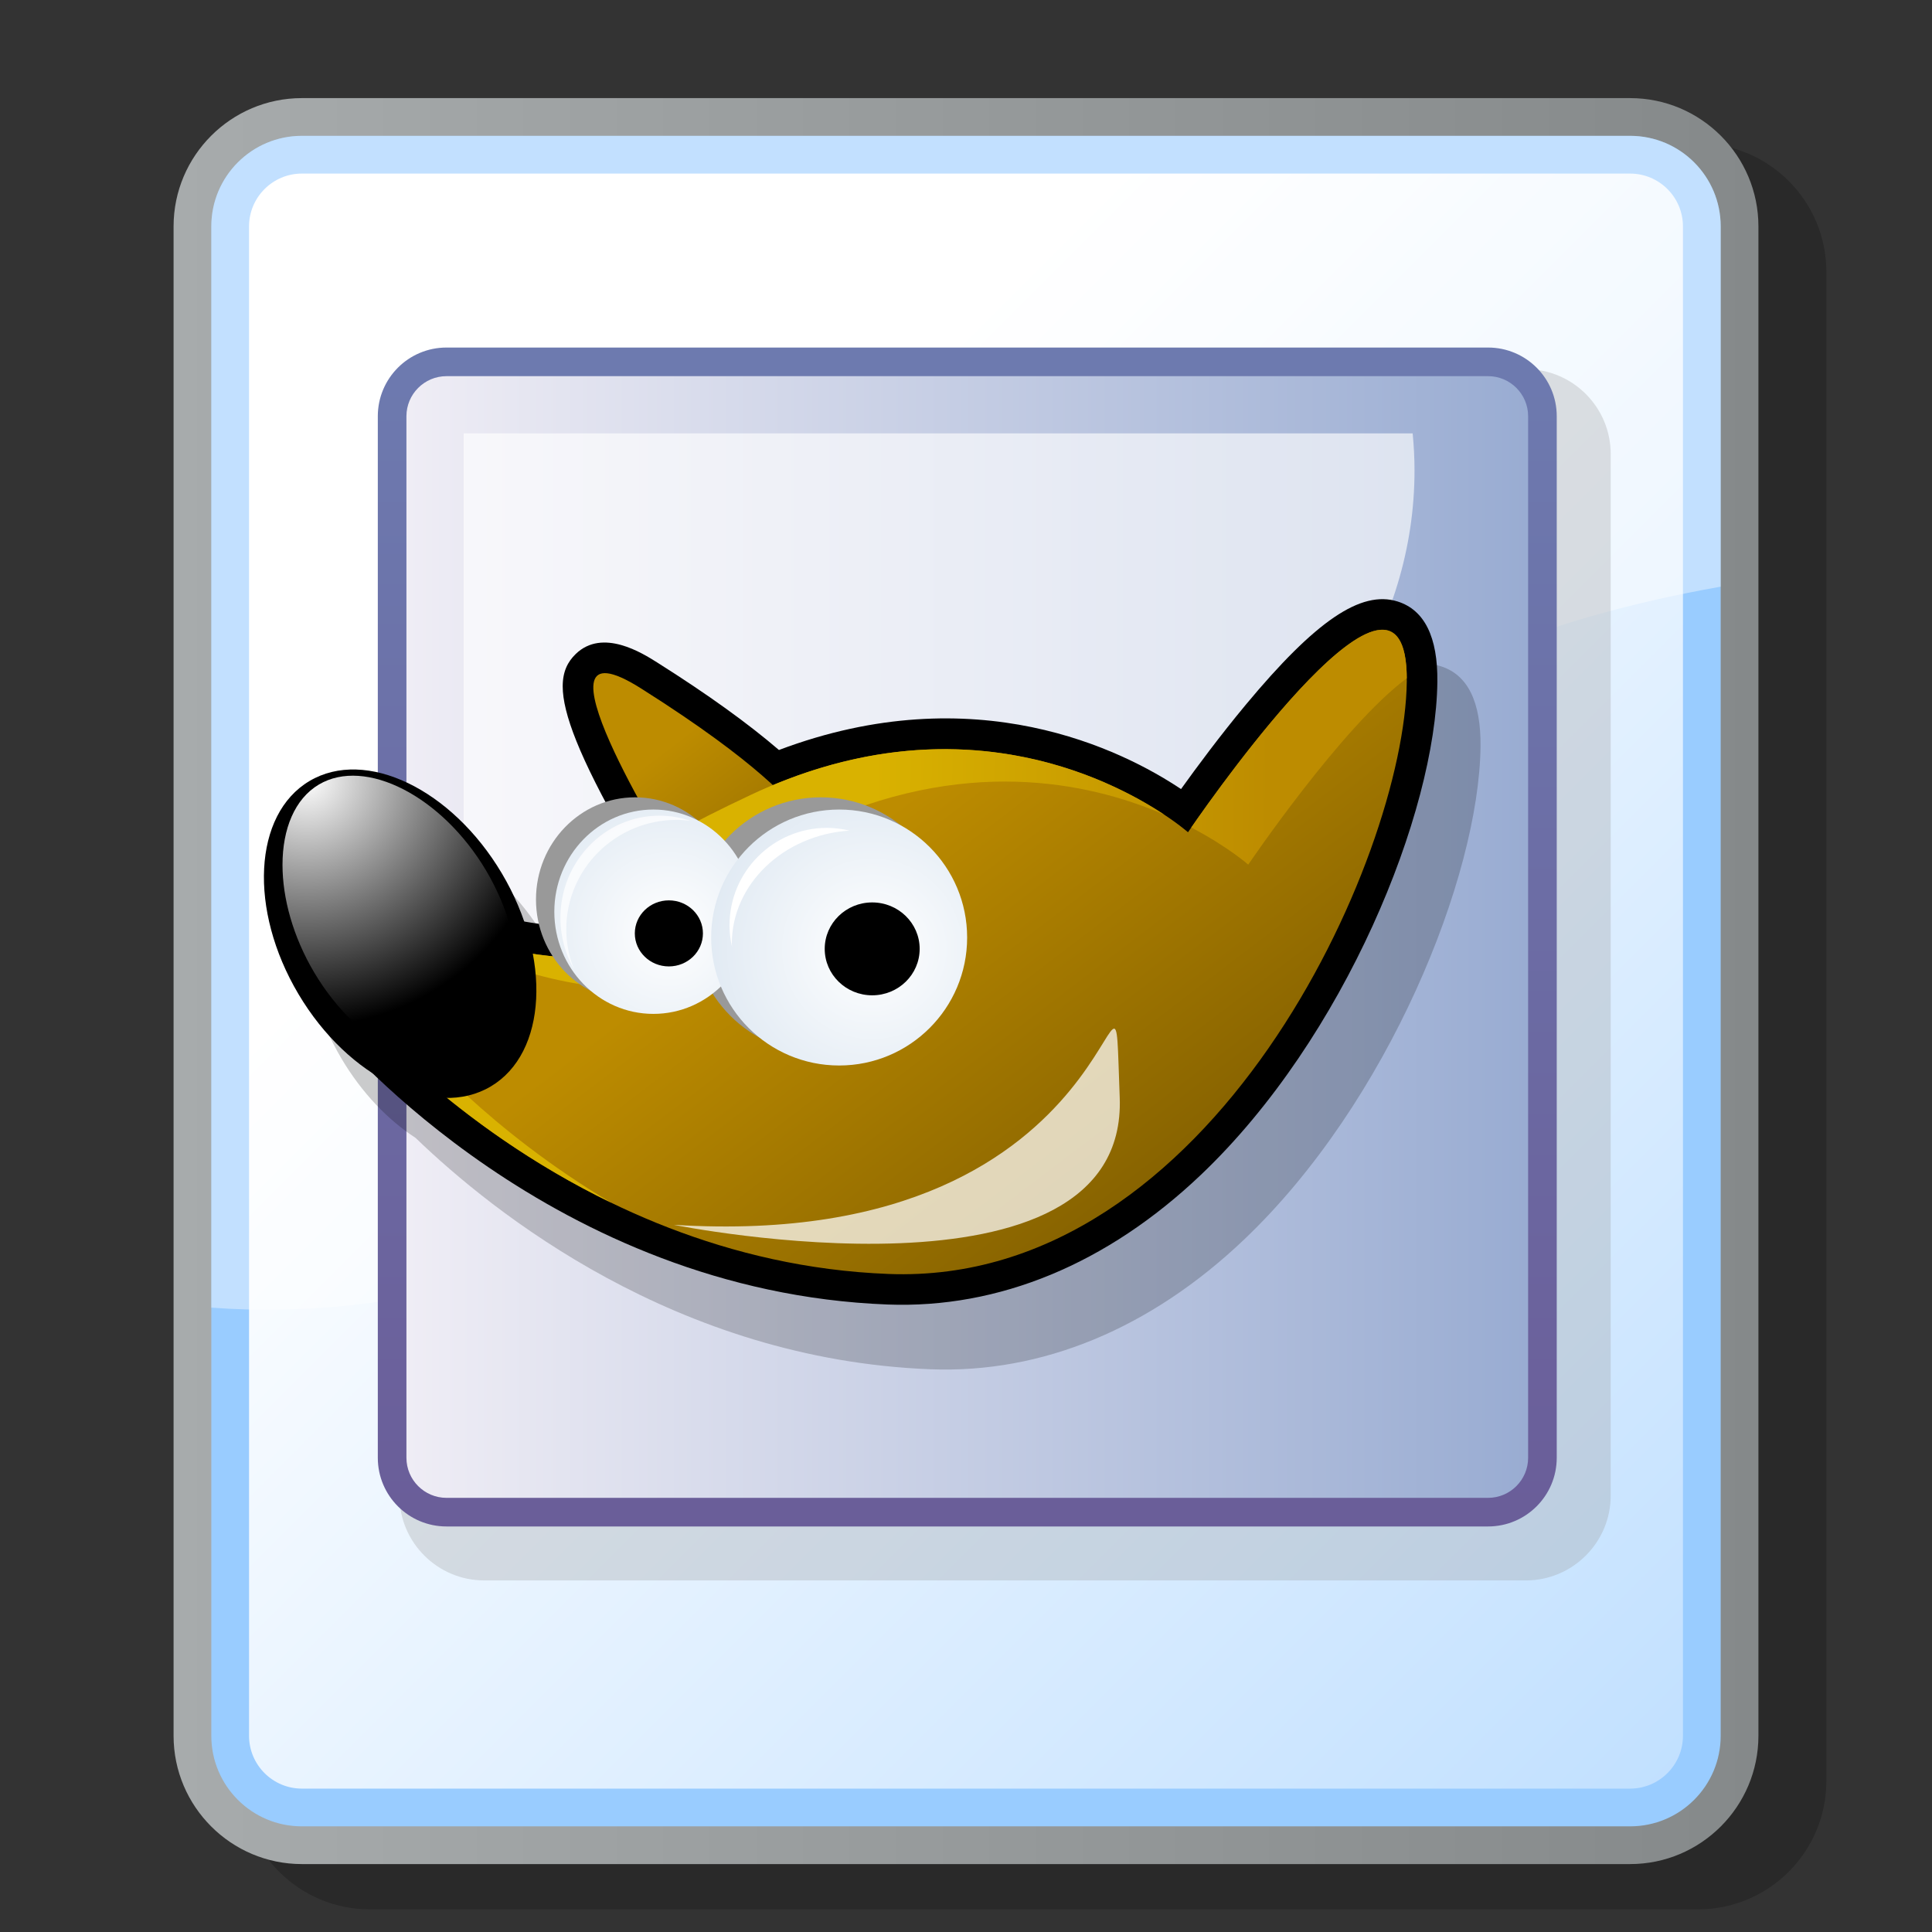 <?xml version="1.0" encoding="UTF-8" standalone="no"?>
<!DOCTYPE svg PUBLIC "-//W3C//DTD SVG 20010904//EN"
"http://www.w3.org/TR/2001/REC-SVG-20010904/DTD/svg10.dtd">
<!-- Created with Sodipodi ("http://www.sodipodi.com/") -->
<svg
   width="48pt"
   height="48pt"
   viewBox="0 0 256 256"
   overflow="visible"
   enable-background="new 0 0 256 256"
   xml:space="preserve"
   xmlns="http://www.w3.org/2000/svg"
   xmlns:xml="http://www.w3.org/XML/1998/namespace"
   xmlns:a="http://ns.adobe.com/AdobeSVGViewerExtensions/3.0/"
   xmlns:sodipodi="http://sodipodi.sourceforge.net/DTD/sodipodi-0.dtd"
   xmlns:xlink="http://www.w3.org/1999/xlink"
   id="svg153"
   sodipodi:version="0.32pre"
   sodipodi:docname="/home/cschalle/gnome-themes-extras/Nuvola/icons/scalable/mimetypes/gnome-mime-image-xcf.svg"
   sodipodi:docbase="/home/cschalle/gnome-themes-extras/Nuvola/icons/scalable/mimetypes">
  <rect x="0" y="0" width="256" height="256" fill="#333333" stroke="none"/>
  <defs
     id="defs244" />
  <sodipodi:namedview
     id="base" />
  <g
     id="Layer_3"
     stroke="#000000">
    <path
       opacity="0.2"
       stroke="none"
       d="M49,19c-9.374,0-17,7.626-17,17v200c0,9.374,7.626,17,17,17h176c9.374,0,17-7.626,17-17V36    c0-9.374-7.626-17-17-17H49z"
       id="path156" />
    <linearGradient
       id="XMLID_1_"
       gradientUnits="userSpaceOnUse"
       x1="23"
       y1="130"
       x2="233"
       y2="130">
      <stop
         offset="0"
         style="stop-color:#A7ABAC"
         id="stop158" />
      <stop
         offset="1"
         style="stop-color:#85898A"
         id="stop159" />
      <a:midPointStop
         offset="0"
         style="stop-color:#A7ABAC"
         id="midPointStop160" />
      <a:midPointStop
         offset="0.5"
         style="stop-color:#A7ABAC"
         id="midPointStop161" />
      <a:midPointStop
         offset="1"
         style="stop-color:#85898A"
         id="midPointStop162" />
    </linearGradient>
    <path
       fill="url(#XMLID_1_)"
       stroke="none"
       d="M40,13c-9.374,0-17,7.626-17,17v200c0,9.374,7.626,17,17,17h176    c9.374,0,17-7.626,17-17V30c0-9.374-7.626-17-17-17H40z"
       id="path163" />
    <path
       fill="#99CCFF"
       stroke="none"
       d="M28,230c0,6.627,5.373,12,12,12h176c6.627,0,12-5.373,12-12V30c0-6.627-5.373-12-12-12H40    c-6.627,0-12,5.373-12,12V230z"
       id="path164" />
    <linearGradient
       id="XMLID_2_"
       gradientUnits="userSpaceOnUse"
       x1="84.503"
       y1="86.503"
       x2="321.502"
       y2="323.502">
      <stop
         offset="0"
         style="stop-color:#FFFFFF"
         id="stop166" />
      <stop
         offset="1"
         style="stop-color:#99CCFF"
         id="stop167" />
      <a:midPointStop
         offset="0"
         style="stop-color:#FFFFFF"
         id="midPointStop168" />
      <a:midPointStop
         offset="0.5"
         style="stop-color:#FFFFFF"
         id="midPointStop169" />
      <a:midPointStop
         offset="1"
         style="stop-color:#99CCFF"
         id="midPointStop170" />
    </linearGradient>
    <path
       fill="url(#XMLID_2_)"
       stroke="none"
       d="M40,23c-3.859,0-7,3.14-7,7v200c0,3.859,3.141,7,7,7h176c3.859,0,7-3.141,7-7V30    c0-3.86-3.141-7-7-7H40z"
       id="path171" />
    <path
       opacity="0.4"
       fill="#FFFFFF"
       stroke="none"
       d="M163,108c18.593-17.431,40.938-26.006,65-30.265V30c0-6.627-5.373-12-12-12    H40c-6.627,0-12,5.373-12,12v143.268C77.582,177.009,124.478,142.51,163,108z"
       id="path172" />
    <path
       opacity="0.3"
       fill="#999999"
       stroke="none"
       d="M64.169,48.912c-6.201,0-11.246,5.044-11.246,11.245V198.17    c0,6.201,5.044,11.246,11.246,11.246h138.012c6.201,0,11.246-5.045,11.246-11.246V60.157c0-6.201-5.045-11.245-11.246-11.245    H64.169z"
       id="path173" />
    <linearGradient
       id="XMLID_3_"
       gradientUnits="userSpaceOnUse"
       x1="128.169"
       y1="215.151"
       x2="128.169"
       y2="42.256">
      <stop
         offset="0"
         style="stop-color:#6A5B97"
         id="stop175" />
      <stop
         offset="1"
         style="stop-color:#6D7BB0"
         id="stop176" />
      <a:midPointStop
         offset="0"
         style="stop-color:#6A5B97"
         id="midPointStop177" />
      <a:midPointStop
         offset="0.5"
         style="stop-color:#6A5B97"
         id="midPointStop178" />
      <a:midPointStop
         offset="1"
         style="stop-color:#6D7BB0"
         id="midPointStop179" />
    </linearGradient>
    <path
       fill="url(#XMLID_3_)"
       stroke="none"
       d="M206.275,193.164c0,5.025-4.074,9.1-9.1,9.1H59.162c-5.025,0-9.1-4.074-9.1-9.1    V55.151c0-5.026,4.074-9.1,9.1-9.1h138.014c5.025,0,9.1,4.074,9.1,9.1V193.164z"
       id="path180" />
    <linearGradient
       id="XMLID_4_"
       gradientUnits="userSpaceOnUse"
       x1="53.854"
       y1="124.158"
       x2="202.484"
       y2="124.158">
      <stop
         offset="0"
         style="stop-color:#EFEDF5"
         id="stop182" />
      <stop
         offset="1"
         style="stop-color:#99ACD2"
         id="stop183" />
      <a:midPointStop
         offset="0"
         style="stop-color:#EFEDF5"
         id="midPointStop184" />
      <a:midPointStop
         offset="0.5"
         style="stop-color:#EFEDF5"
         id="midPointStop185" />
      <a:midPointStop
         offset="1"
         style="stop-color:#99ACD2"
         id="midPointStop186" />
    </linearGradient>
    <path
       fill="url(#XMLID_4_)"
       stroke="none"
       d="M59.162,49.843c-2.925,0-5.308,2.381-5.308,5.309v138.013    c0,2.927,2.383,5.309,5.308,5.309h138.014c2.927,0,5.309-2.382,5.309-5.309V55.151c0-2.927-2.382-5.309-5.309-5.309H59.162z"
       id="path187" />
    <path
       opacity="0.64"
       fill="#FFFFFF"
       stroke="none"
       d="M61.438,136.337c4.995,0.466,10.093,0.713,15.279,0.713    c61.146,0,110.713-33.442,110.713-74.694c0-1.657-0.088-3.299-0.245-4.93c-28.042,0-122.002,0-125.747,0    C61.438,59.863,61.438,100.515,61.438,136.337z"
       id="path188" />
    <path
       opacity="0.2"
       stroke="none"
       d="M190.909,88.281c-4.855-1.524-10.861,2.559-20.089,13.65    c-3.428,4.121-6.556,8.349-8.607,11.207c-7.718-5.153-27.242-14.994-53.279-5.177c-4.092-3.511-9.342-7.308-16.119-11.588    c-1.983-1.251-7.249-4.578-10.805-1.136c-1.061,1.026-1.727,2.319-1.727,4.294c0,3.011,1.591,7.657,5.664,15.316    c-5.334,1.722-9.205,6.855-9.205,12.923c0,1.113,0.145,2.188,0.391,3.222c-0.683-0.097-1.325-0.199-1.948-0.307    c-0.736-2.135-1.724-4.283-2.968-6.379c-6.635-11.176-18.045-16.654-25.487-12.236c-7.441,4.417-8.096,17.059-1.461,28.233    c2.68,4.514,6.139,8.097,9.802,10.477c10.193,9.837,34.539,29.366,68.254,30.655c14.752,0.564,29.111-5.381,41.524-17.188    c19.089-18.157,31.125-48.036,31.328-65.306C196.247,92.988,194.475,89.402,190.909,88.281z"
       id="path189" />
    <path
       stroke="none"
       d="M165.099,93.349c-3.429,4.12-6.556,8.348-8.608,11.207c-7.718-5.154-27.242-14.995-53.277-5.178    c-4.093-3.511-9.343-7.307-16.121-11.588c-1.981-1.251-7.247-4.577-10.804-1.135c-1.06,1.026-1.728,2.319-1.728,4.294    c0,3.542,2.19,9.336,8.058,19.665c-0.594,0.787-1.03,1.721-1.03,2.801c0,0.493,0.09,1.017,0.296,1.567    c0.972,2.617,3.513,3.063,5.604,3.015c2.431,1.545,6.27,0.334,10.114-1.309c-2.719,3.332-7.165,6.5-14.306,6.5    c-16.717,0-24.169-4.072-24.243-4.113l-2.894-1.622l-2.193,2.499l-12.075,14.086l2.194,2.629    c1.175,1.408,29.288,34.496,73.518,36.187c14.753,0.564,29.113-5.38,41.526-17.188c19.088-18.157,31.123-48.036,31.327-65.306    c0.069-5.953-1.703-9.539-5.27-10.66C180.333,78.174,174.325,82.257,165.099,93.349z"
       id="path190" />
    <linearGradient
       id="XMLID_5_"
       gradientUnits="userSpaceOnUse"
       x1="86.503"
       y1="100.014"
       x2="114.948"
       y2="125.177"
       gradientTransform="matrix(0.981 0.195 -0.195 0.981 23.224 -16.067)">
      <stop
         offset="0"
         style="stop-color:#BD8C00"
         id="stop192" />
      <stop
         offset="1"
         style="stop-color:#7D5B00"
         id="stop193" />
      <a:midPointStop
         offset="0"
         style="stop-color:#BD8C00"
         id="midPointStop194" />
      <a:midPointStop
         offset="0.5"
         style="stop-color:#BD8C00"
         id="midPointStop195" />
      <a:midPointStop
         offset="1"
         style="stop-color:#7D5B00"
         id="midPointStop196" />
    </linearGradient>
    <path
       fill="url(#XMLID_5_)"
       stroke="none"
       d="M106.409,108.027c-1.88-1.767-5.373-6.643-21.479-16.815    c-16.104-10.17,3.567,21.344,4.591,23.22C90.542,116.311,106.409,108.027,106.409,108.027z"
       id="path197" />
    <linearGradient
       id="XMLID_6_"
       gradientUnits="userSpaceOnUse"
       x1="116.024"
       y1="109.03"
       x2="159.514"
       y2="166.196">
      <stop
         offset="0"
         style="stop-color:#BD8C00"
         id="stop199" />
      <stop
         offset="1"
         style="stop-color:#7D5B00"
         id="stop200" />
      <a:midPointStop
         offset="0"
         style="stop-color:#BD8C00"
         id="midPointStop201" />
      <a:midPointStop
         offset="0.5"
         style="stop-color:#BD8C00"
         id="midPointStop202" />
      <a:midPointStop
         offset="1"
         style="stop-color:#7D5B00"
         id="midPointStop203" />
    </linearGradient>
    <path
       fill="url(#XMLID_6_)"
       stroke="none"
       d="M47.193,134.071c0,0,27.625,33.095,70.564,34.736    c42.94,1.642,68.377-55.248,68.65-78.496c0.274-23.249-28.991,19.965-28.991,19.965s-23.795-21.059-57.982-4.922    c-34.189,16.137,6.017,4.649,6.017,4.649s-3.829,17.231-22.154,17.231c-18.325,0-26.256-4.65-26.256-4.65L47.193,134.071z"
       id="path204" />
    <linearGradient
       id="XMLID_7_"
       gradientUnits="userSpaceOnUse"
       x1="168.121"
       y1="121.794"
       x2="115.685"
       y2="121.311">
      <stop
         offset="0"
         style="stop-color:#BD8C00"
         id="stop206" />
      <stop
         offset="1"
         style="stop-color:#D9B200"
         id="stop207" />
      <a:midPointStop
         offset="0"
         style="stop-color:#BD8C00"
         id="midPointStop208" />
      <a:midPointStop
         offset="0.5"
         style="stop-color:#BD8C00"
         id="midPointStop209" />
      <a:midPointStop
         offset="1"
         style="stop-color:#D9B200"
         id="midPointStop210" />
    </linearGradient>
    <path
       fill="url(#XMLID_7_)"
       stroke="none"
       d="M165.4,114.568c0,0,12.421-18.34,21.004-24.695    c-0.104-20.631-24.972,14.59-28.556,19.774C162.711,112.192,165.4,114.568,165.4,114.568z M105.45,110.004    c0,0-0.057,0.245-0.179,0.666c0.684-0.33,1.389-0.668,2.145-1.024c20.115-9.495,36.63-6.111,46.819-1.719    c-7.555-4.997-27.978-15.234-54.802-2.572C65.244,121.491,105.45,110.004,105.45,110.004z M55.175,138.363l9.847-11.486    c0,0,7.931,4.649,26.256,4.649s22.154-17.23,22.154-17.23s-5.823,1.662-11.152,2.834c-3.054,4.742-8.761,10.105-18.984,10.105    c-18.325,0-26.256-4.65-26.256-4.65l-9.847,11.486c0,0,12.533,15.012,33.833,25.316C64.614,149.665,55.175,138.363,55.175,138.363    z"
       id="path211" />
    <path
       fill="#999999"
       stroke="none"
       d="M71.021,119.188c0,7.477,5.877,13.539,13.128,13.539c7.25,0,13.128-6.063,13.128-13.539    c0-7.478-5.878-13.539-13.128-13.539C76.898,105.649,71.021,111.711,71.021,119.188z"
       id="path212" />
    <path
       fill="#999999"
       stroke="none"
       d="M91.808,122.607c0,9.365,7.592,16.957,16.958,16.957c9.365,0,16.957-7.592,16.957-16.957    c0-9.366-7.592-16.958-16.957-16.958C99.399,105.649,91.808,113.241,91.808,122.607z"
       id="path213" />
    <radialGradient
       id="XMLID_8_"
       cx="88.629"
       cy="123.677"
       r="28.037"
       fx="88.629"
       fy="123.677"
       gradientUnits="userSpaceOnUse">
      <stop
         offset="0"
         style="stop-color:#FFFFFF"
         id="stop215" />
      <stop
         offset="1"
         style="stop-color:#D4E1EE"
         id="stop216" />
      <a:midPointStop
         offset="0"
         style="stop-color:#FFFFFF"
         id="midPointStop217" />
      <a:midPointStop
         offset="0.5"
         style="stop-color:#FFFFFF"
         id="midPointStop218" />
      <a:midPointStop
         offset="1"
         style="stop-color:#D4E1EE"
         id="midPointStop219" />
    </radialGradient>
    <path
       fill="url(#XMLID_8_)"
       stroke="none"
       d="M73.45,120.808c0,7.476,5.877,13.538,13.128,13.538s13.129-6.063,13.129-13.538    c0-7.478-5.878-13.539-13.129-13.539S73.45,113.33,73.45,120.808z"
       id="path220" />
    <path
       opacity="0.73"
       fill="#FFFFFF"
       stroke="none"
       d="M75.036,123.122c0-8,6.551-14.484,14.632-14.484    c0.617,0,1.221,0.05,1.816,0.122c-1.289-0.437-2.665-0.681-4.097-0.681c-7.251,0-13.129,6.061-13.129,13.538    c0,2.504,0.671,4.84,1.819,6.853C75.413,126.813,75.036,125.013,75.036,123.122z"
       id="path221" />
    <path
       stroke="none"
       d="M39.548,131.722c6.634,11.175,18.044,16.653,25.486,12.235c7.439-4.417,8.096-17.058,1.461-28.233    s-18.044-16.652-25.486-12.235C33.567,107.905,32.913,120.546,39.548,131.722z"
       id="path222" />
    <radialGradient
       id="XMLID_9_"
       cx="115.568"
       cy="125.732"
       r="31.18"
       fx="115.568"
       fy="125.732"
       gradientUnits="userSpaceOnUse">
      <stop
         offset="0"
         style="stop-color:#FFFFFF"
         id="stop224" />
      <stop
         offset="1"
         style="stop-color:#D4E1EE"
         id="stop225" />
      <a:midPointStop
         offset="0"
         style="stop-color:#FFFFFF"
         id="midPointStop226" />
      <a:midPointStop
         offset="0.5"
         style="stop-color:#FFFFFF"
         id="midPointStop227" />
      <a:midPointStop
         offset="1"
         style="stop-color:#D4E1EE"
         id="midPointStop228" />
    </radialGradient>
    <path
       fill="url(#XMLID_9_)"
       stroke="none"
       d="M94.235,124.226c0,9.366,7.593,16.958,16.959,16.958    c9.364,0,16.957-7.592,16.957-16.958c0-9.364-7.593-16.957-16.957-16.957C101.828,107.269,94.235,114.861,94.235,124.226z"
       id="path229" />
    <path
       fill="#FFFFFF"
       stroke="none"
       d="M96.972,125.046c0-7.923,6.888-14.418,15.586-14.986c-0.959-0.229-1.955-0.362-2.983-0.362    c-7.118,0-12.91,5.791-12.91,12.91c0,0.983,0.122,1.938,0.331,2.859C96.991,125.326,96.972,125.189,96.972,125.046z"
       id="path230" />
    <radialGradient
       id="XMLID_10_"
       cx="40.631"
       cy="103.189"
       r="32.789"
       fx="40.631"
       fy="103.189"
       gradientUnits="userSpaceOnUse">
      <stop
         offset="0"
         style="stop-color:#FFFFFF"
         id="stop232" />
      <stop
         offset="1"
         style="stop-color:#000000"
         id="stop233" />
      <a:midPointStop
         offset="0"
         style="stop-color:#FFFFFF"
         id="midPointStop234" />
      <a:midPointStop
         offset="0.5"
         style="stop-color:#FFFFFF"
         id="midPointStop235" />
      <a:midPointStop
         offset="1"
         style="stop-color:#000000"
         id="midPointStop236" />
    </radialGradient>
    <path
       fill="url(#XMLID_10_)"
       stroke="none"
       d="M42.249,103.957c-3.201,1.9-4.816,5.882-4.816,10.646    c0,4.425,1.393,9.522,4.203,14.259c5.839,9.836,15.987,15.051,22.159,11.389c6.172-3.664,6.451-15.07,0.612-24.906    S48.42,100.294,42.249,103.957z"
       id="path237" />
    <path
       opacity="0.73"
       fill="#FFFFFF"
       stroke="none"
       d="M89.292,162.297c0,0,60.171,12.115,59.076-16.876    C147.274,116.43,151.65,166.19,89.292,162.297z"
       id="path238" />
    <path
       stroke="none"
       d="M109.279,125.73c0,3.399,2.816,6.154,6.291,6.154c3.474,0,6.29-2.755,6.29-6.154s-2.816-6.154-6.29-6.154    C112.096,119.576,109.279,122.331,109.279,125.73z"
       id="path239" />
    <path
       stroke="none"
       d="M84.117,123.68c0,2.417,2.02,4.375,4.513,4.375c2.492,0,4.512-1.958,4.512-4.375s-2.02-4.377-4.512-4.377    C86.137,119.303,84.117,121.263,84.117,123.68z"
       id="path240" />
  </g>
  <g
     id="Layer_2"
     stroke="#000000">
    <path
       fill="none"
       stroke="none"
       d="M256,256H0V0h256V256z"
       id="path242" />
  </g>
</svg>
